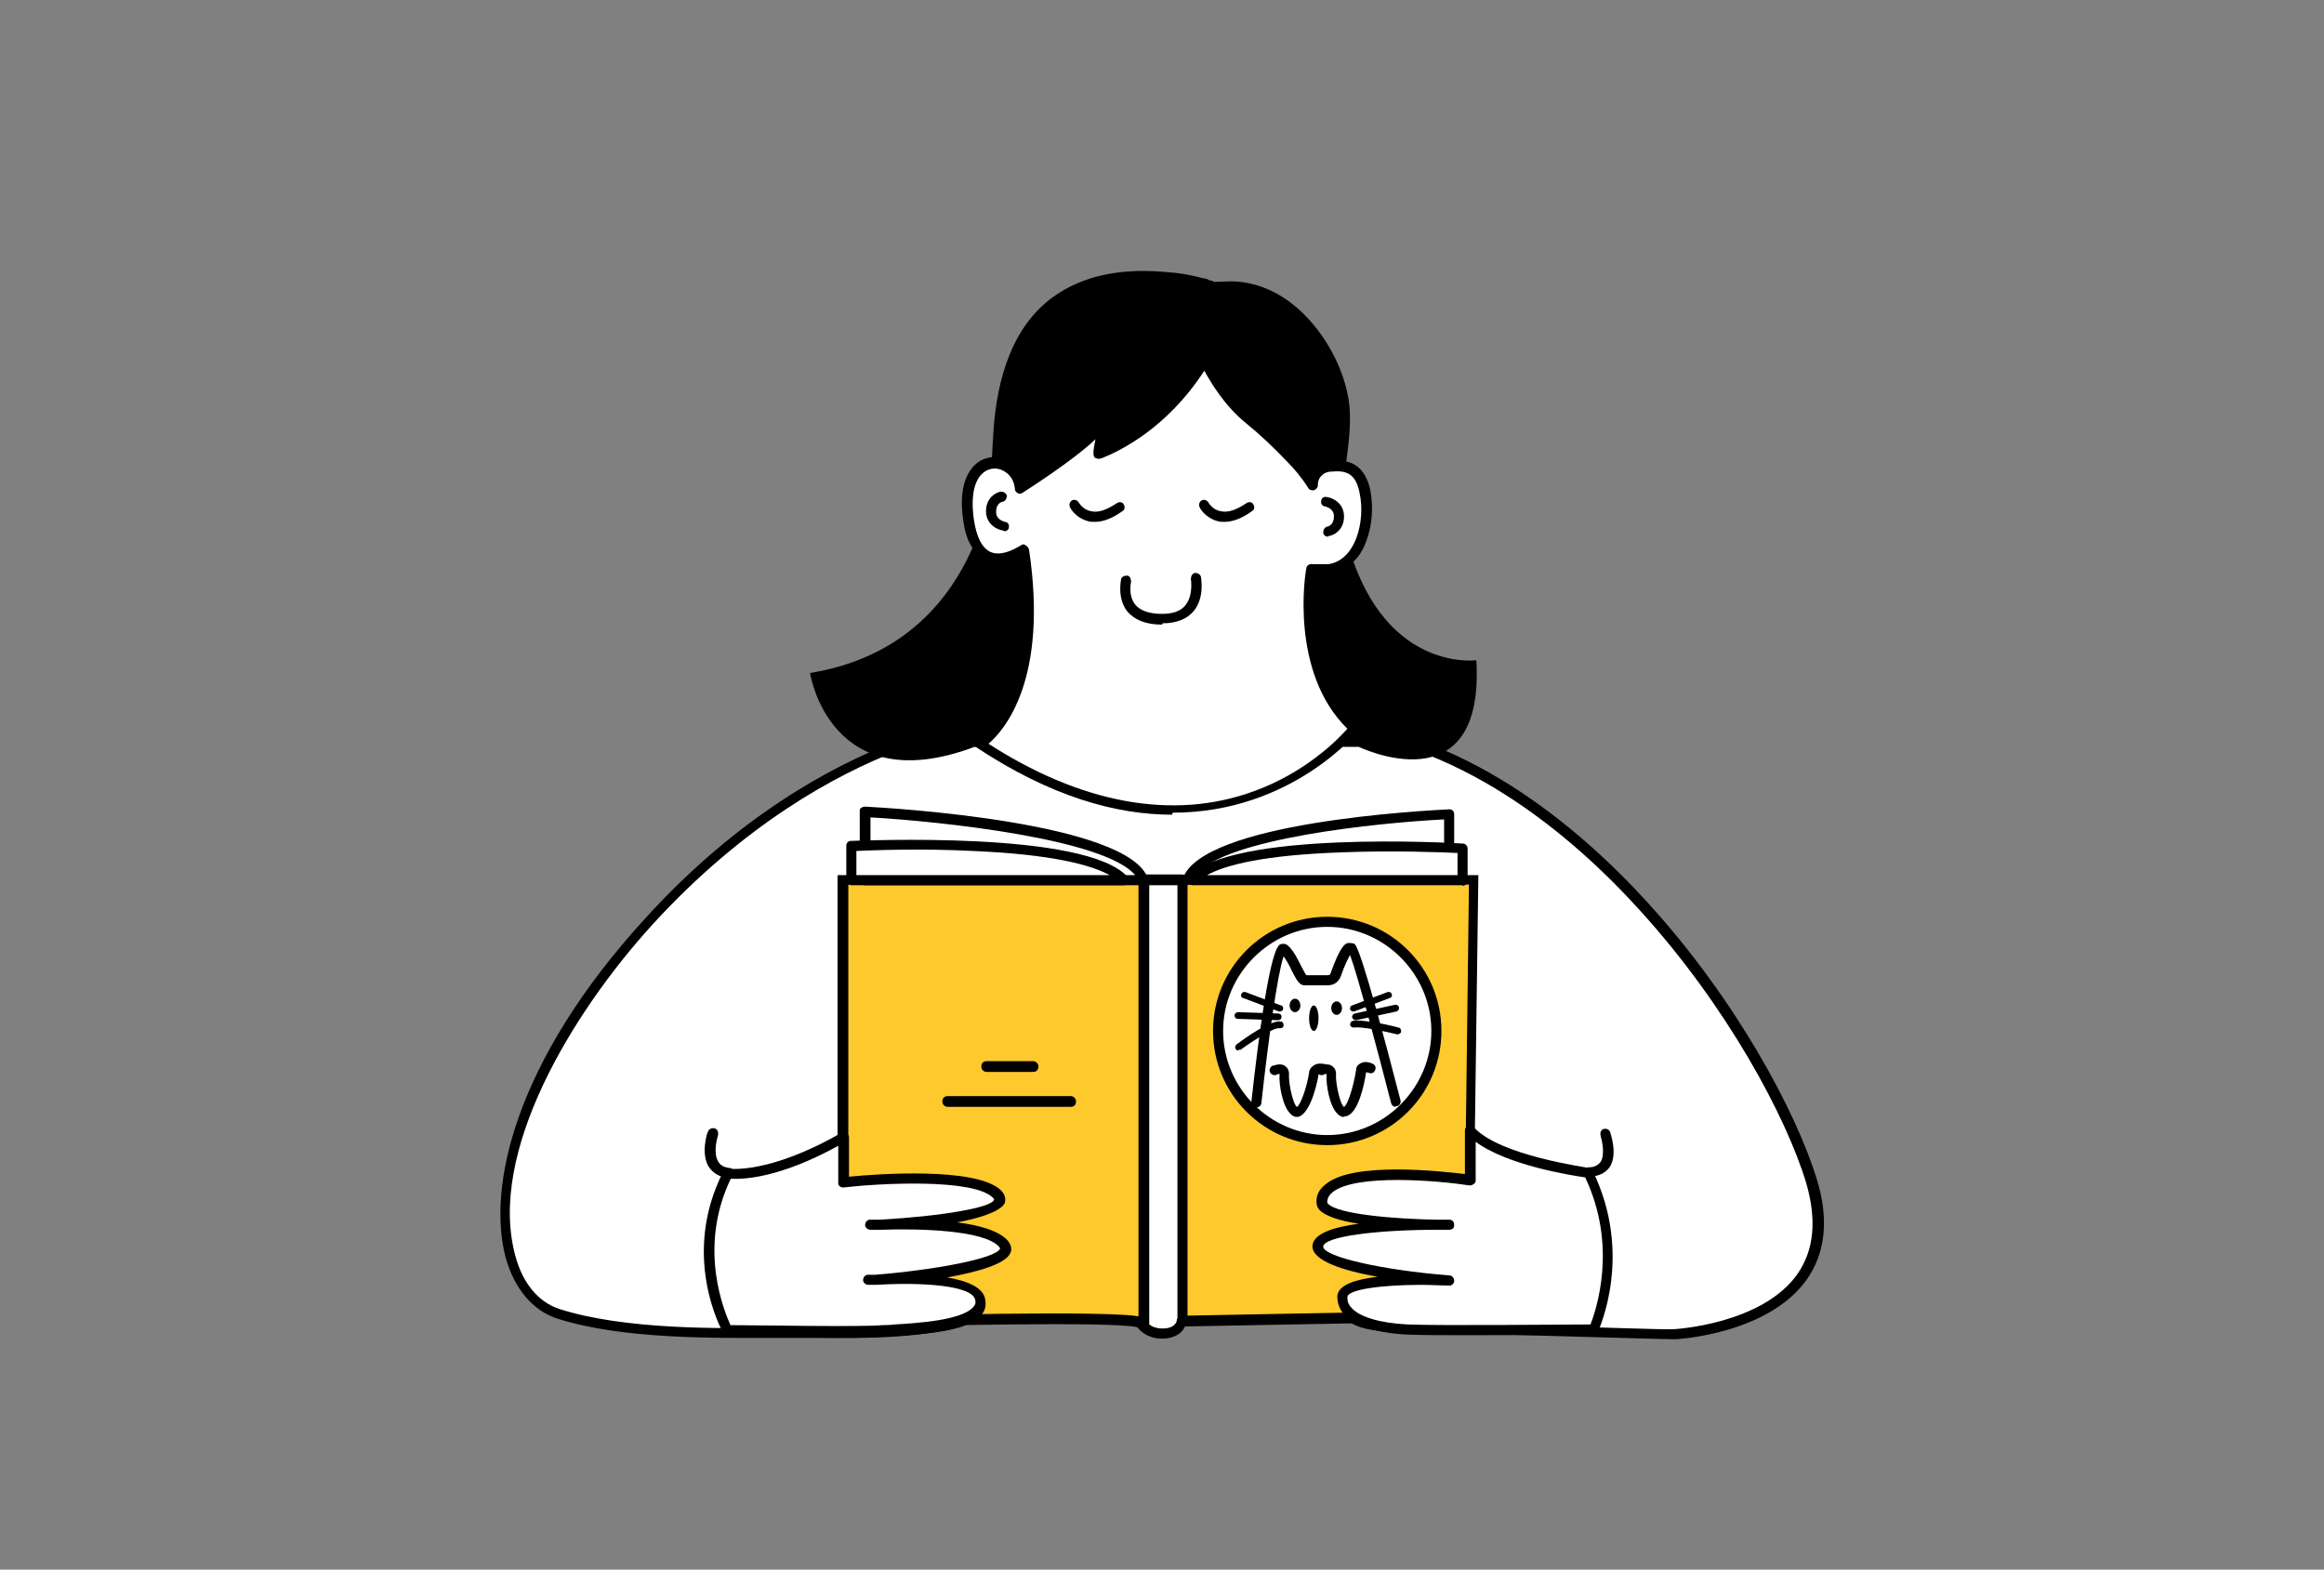 <?xml version="1.0" encoding="UTF-8"?>
<svg id="Layer_1" data-name="Layer 1" xmlns="http://www.w3.org/2000/svg" version="1.1" viewBox="0 0 346 233.7">
  <rect x="0" y="0" width="346" height="233.7" fill="#808080" stroke="none"/>
  <defs>
    <style>
      .cls-1 {
        fill: #000;
      }

      .cls-1, .cls-2, .cls-3 {
        stroke-width: 0px;
      }

      .cls-2 {
        fill: #fec92d;
      }

      .cls-3 {
        fill: #fff;
      }
    </style>
  </defs>
  <g>
    <path class="cls-3" d="M150.4,106.9s-27,1-53.7,30.3c-26.7,29.3-24.8,54.9-13.5,58.5,11.3,3.6,28.2,2.8,35.7,2.8s19.2.4,25.7-2.3c0,0,23.2-.2,25.5.2,0,0,1.1,2.3,3,2.1s2.4-2.1,2.4-2.1l25.5-.5s1.4,1.5,5.9,1.5,40.1,1.3,42.5,1.2,26.6-2.3,20.4-22.8c-6.2-20.5-35.6-65.5-73.2-68-37.6-2.5-46.1-.9-46.1-.9Z"/>
    <path class="cls-1" d="M172.9,199.3c-1.7,0-2.8-1.5-3.3-2.2-3-.3-18.6-.2-24.9-.2-6,2.4-16.1,2.4-23.5,2.3-.8,0-1.6,0-2.4,0s-2.1,0-3.4,0c-8.4,0-22.6.3-32.5-2.9-3.6-1.2-6.3-4.4-7.6-9-2.8-10.4,1.2-29.2,20.8-50.6,13.9-15.3,27.9-22.7,37.2-26.3,9.7-3.8,16.3-4.2,17-4.2.8-.1,10.1-1.5,46.3.9,21,1.4,38.2,15.7,48.9,27.5,13,14.3,21.9,30.9,25,41,1.8,5.9,1.3,10.9-1.5,14.9-5.8,8.2-19.4,8.9-19.6,8.9-1.3,0-11.5-.3-22.3-.6-9.3-.3-18.1-.6-20.2-.6-3.8,0-5.5-1-6.2-1.5l-24.7.5c-.4.8-1.2,2-2.9,2.1,0,0-.1,0-.2,0ZM156.3,195.4c6.2,0,12.7,0,13.9.3.2,0,.4.2.5.4,0,0,.9,1.8,2.2,1.7,1.3,0,1.8-1.6,1.8-1.6,0-.3.4-.5.7-.5l25.5-.5c.2,0,.4,0,.6.2,0,0,1.3,1.3,5.3,1.3s10.9.3,20.2.6c10.3.3,21,.7,22.2.6.1,0,13.1-.7,18.4-8.2,2.5-3.6,2.9-8.1,1.3-13.6-3-9.9-11.8-26.3-24.7-40.5-10.5-11.6-27.3-25.6-47.9-27-37-2.4-45.9-.9-45.9-.9,0,0,0,0-.1,0,0,0-6.8.3-16.7,4.1-9.1,3.5-22.8,10.9-36.5,25.9-12,13.2-24.5,33.9-20.4,49.2,1.1,4.2,3.5,7,6.6,8,9.7,3.1,23.7,2.9,32.1,2.8,1.3,0,2.4,0,3.4,0s1.5,0,2.4,0c7.3,0,17.3,0,23.1-2.3,0,0,.2,0,.3,0,.5,0,5.9,0,11.7,0ZM150.4,106.9h0,0Z"/>
  </g>
  <g>
    <path class="cls-2" d="M219.5,131.1l-.8,64.9-42.6.8h-.2s-.3,1.2-2.9,1.4c-1.4.1-2.2-.2-2.7-.6-.3-.3-.5-.6-.5-.6-3.7-1.2-44.3,0-44.3,0v-65.9h93.9Z"/>
    <path class="cls-1" d="M172.4,198.9c-1.3,0-2.1-.4-2.6-.8-.2-.2-.4-.4-.5-.5-4.1-.9-32.8-.2-43.8.1h-.8s0-67.4,0-67.4h95.4l-.9,66.4-43.1.8c-.4.5-1.3,1.2-3.3,1.4-.2,0-.4,0-.6,0ZM170.5,196.7s0,.1.2.3c.3.3.9.5,2.1.4,1.9-.2,2.3-.9,2.3-.9v-.6c.1,0,.9,0,.9,0l41.9-.8.8-63.4h-92.4v64.4c5.8-.2,40.2-1.1,43.7,0h.3c0,.1.1.4.1.4,0,0,0,0,0,0Z"/>
  </g>
  <g>
    <path class="cls-3" d="M176,131.1v65.7h-.2s-.2,1.8-2.9,1.8-2.3-.7-2.7-1v-66.5h5.7Z"/>
    <path class="cls-1" d="M173,199.3h0c-1.8,0-2.8-.8-3.2-1.2-.2-.1-.3-.4-.3-.6v-66.5c0-.4.3-.8.8-.8h5.7c.4,0,.8.3.8.8v65.7c0,.2-.1.4-.3.6-.3.9-1.3,2-3.5,2ZM171.1,197.2c.4.3,1,.6,2,.6h0c1.9,0,2.1-1.1,2.1-1.2,0-.1,0-.2.1-.3v-64.5h-4.2v65.4Z"/>
  </g>
  <g>
    <path class="cls-3" d="M108.4,174.7s6,1,17.2-5.4v6.7s18.9-2,22.8,1.7c3.9,3.8-18.8,4.7-18.8,4.7,0,0,16.7-1,19.8,2.8,3.1,3.8-20.2,5.5-20.2,5.5,0,0,16-1.4,16.6,2.9s-11.5,4.3-14.4,4.6-23.1,0-23.1,0c0,0-6.3-11.1,0-23.4Z"/>
    <path class="cls-1" d="M124.1,199c-6.7,0-15.2-.1-15.8-.1-.3,0-.5-.1-.6-.4-.3-.5-6.4-11.6,0-24.1.1-.3.5-.5.8-.4,0,0,5.9.9,16.7-5.3.2-.1.5-.1.8,0,.2.1.4.4.4.6v5.9c4-.4,18.9-1.5,22.6,2,.8.8.7,1.5.6,1.9-.2.5-1.3,1.8-7.1,2.9,3.3.4,6.4,1.3,7.6,2.8.6.8.5,1.4.3,1.8-.7,1.6-4.9,2.8-9.4,3.6,3,.5,5.5,1.5,5.7,3.4.1.8,0,1.5-.6,2.2-1.9,2.3-7.6,2.8-12.7,3.1-.7,0-1.3,0-1.7.1-1,.1-4,.1-7.4.1ZM108.8,197.3c3,0,19.9.3,22.6,0,.4,0,1,0,1.8-.1,3.3-.2,10-.6,11.7-2.6.3-.3.4-.6.3-1-.3-2.3-8.4-2.7-14.7-2.3-.4,0-.8,0-1.2,0-.4,0-.8-.3-.8-.7,0-.4.3-.8.7-.8.3,0,.7,0,1.1,0,8.7-.7,18-2.4,18.6-3.9,0,0,0,0-.1-.2-2.1-2.6-12.3-2.8-17.6-2.6-.5,0-1.1,0-1.6,0-.4,0-.8-.3-.8-.7,0-.4.3-.8.7-.8.2,0,.8,0,1.5,0,9-.5,16.8-1.8,17-3,0,0,0-.1-.2-.3-3-2.9-17.1-2.1-22.2-1.5-.2,0-.4,0-.6-.2-.2-.1-.2-.3-.2-.6v-5.4c-8.9,4.9-14.3,5-16,4.9-5,10.4-.9,19.9,0,21.9Z"/>
  </g>
  <g>
    <path class="cls-3" d="M236.5,174.6s-13.5-1.7-17.6-6.3v7.4s-21.7-3.2-22.1,3.2c-.3,3.4,18.9,3.5,18.9,3.5,0,0-19.3-.4-19.5,3.2s19.5,5.1,19.5,5.1c0,0-15.6-.8-15.8,2.4-.2,3.2,4.4,4.7,9.6,4.9s27.8,0,27.8,0c0,0,5.2-11.1-.8-23.3Z"/>
    <path class="cls-1" d="M219.1,198.8c-4.1,0-7.8,0-9.6-.1-2.6-.1-7.3-.7-9.4-3-.7-.8-1-1.7-1-2.7.1-1.7,2.7-2.5,6-2.9-5.1-.9-9.8-2.4-9.7-4.6.1-1.8,3.1-2.8,6.9-3.3-2.7-.4-4.9-1.1-5.8-2-.5-.5-.5-1-.5-1.4,0-1,.5-1.8,1.4-2.5,4.1-3.4,17.2-1.9,20.7-1.5v-6.5c0-.3.2-.6.5-.7.3-.1.6,0,.8.2,3.8,4.3,17,6,17.1,6.1.3,0,.5.2.6.4,6.1,12.4,1,23.5.8,24-.1.3-.4.4-.7.4-.6,0-10.2.1-18.2.1ZM211.7,191.3c-6.1,0-11,.7-11.1,1.8,0,.6.1,1.1.6,1.6,1.2,1.4,4.3,2.3,8.4,2.5,4.7.2,23.9,0,27.2,0,.8-2.1,4.1-11.6-.8-21.9-2.1-.3-11.6-1.8-16.3-5.3v5.7c0,.2,0,.4-.3.6s-.4.2-.6.2c-4.5-.7-16.9-1.8-20.4,1-.5.4-.8.9-.8,1.5,0,0,0,.1.1.2,1.4,1.6,10,2.3,16.2,2.4.7,0,1.3,0,1.9,0,.4,0,.7.3.7.8s-.3.7-.8.7h0c-.3,0-.8,0-1.6,0-9.2,0-17,1-17.1,2.5,0,1.5,8.7,3.5,18.8,4.3.4,0,.7.4.7.8,0,.4-.4.8-.8.7-1.4,0-2.7-.1-4-.1Z"/>
  </g>
  <path class="cls-1" d="M108.4,175.4s0,0-.1,0c-1.3-.2-2.2-.8-2.8-1.7-1.2-2-.2-5.1-.1-5.2.1-.4.6-.6,1-.5.4.1.6.6.5,1-.2.7-.7,2.7,0,3.9.3.6.9.9,1.7,1,.4,0,.7.4.6.8,0,.4-.4.6-.7.6Z"/>
  <path class="cls-1" d="M236.5,175.3c-.4,0-.7-.3-.7-.7,0-.4.3-.8.7-.8.9,0,1.4-.3,1.8-.8.7-1.1.2-3.2,0-3.9-.1-.4,0-.8.4-1,.4-.1.8,0,1,.4,0,.1,1.2,3.2,0,5.2-.6.9-1.6,1.4-2.9,1.5,0,0,0,0,0,0Z"/>
  <g>
    <path class="cls-3" d="M215.7,128.5v-7.3s-36.1,1.6-38.9,9.8l38.9-1.7v-.7Z"/>
    <path class="cls-1" d="M176.8,131.8c-.2,0-.5-.1-.6-.3-.1-.2-.2-.5-.1-.7,2.9-8.4,35.9-10.1,39.6-10.3.2,0,.4,0,.6.2.1.1.2.3.2.5v8c0,.4-.3.7-.7.7l-38.9,1.8s0,0,0,0ZM215,122c-9.8.5-32.5,2.8-36.9,8.2l36.9-1.7v-6.5ZM215.7,129.3h0,0Z"/>
  </g>
  <g>
    <path class="cls-3" d="M128.9,128.2v-7.3s38.7,2,41.5,10.2h-41.5v-2.9Z"/>
    <path class="cls-1" d="M170.3,131.8h-41.5c-.4,0-.8-.3-.8-.8v-10.2c0-.2,0-.4.2-.5.1-.1.4-.2.6-.2,4,.2,39.2,2.3,42.1,10.7,0,.2,0,.5,0,.7-.1.2-.4.3-.6.3ZM129.6,130.3h39.4c-4.5-5.4-28.9-8-39.4-8.6v8.6Z"/>
  </g>
  <g>
    <path class="cls-3" d="M217.8,131.1v-4.8s-34.3-2-40.3,4.8h40.3Z"/>
    <path class="cls-1" d="M217.8,131.8h-40.3c-.3,0-.6-.2-.7-.4-.1-.3,0-.6.1-.8,6.2-7,39.5-5.1,40.9-5,.4,0,.7.4.7.7v4.8c0,.4-.3.8-.8.8ZM179.7,130.3h37.3v-3.3c-2.2-.1-9.5-.4-17.1-.1-11.8.4-17.5,1.9-20.2,3.4Z"/>
  </g>
  <g>
    <path class="cls-3" d="M126.8,131.1v-5.1s34.6-1.6,40.6,5.1h-40.6Z"/>
    <path class="cls-1" d="M167.4,131.8h-40.6c-.4,0-.8-.3-.8-.8v-5.1c0-.4.3-.7.7-.7,1.4,0,35.1-1.6,41.2,5.4.2.2.2.5.1.8-.1.3-.4.4-.7.4ZM127.5,130.3h37.7c-2.7-1.5-8.5-3.1-20.4-3.6-7.7-.4-15-.1-17.3,0v3.7Z"/>
  </g>
  <g>
    <circle class="cls-3" cx="197.6" cy="153.5" r="16.3"/>
    <path class="cls-1" d="M197.6,170.5c-9.4,0-17-7.6-17-17s7.6-17,17-17,17,7.6,17,17-7.6,17-17,17ZM197.6,138c-8.5,0-15.5,7-15.5,15.5s7,15.5,15.5,15.5,15.5-7,15.5-15.5-7-15.5-15.5-15.5Z"/>
  </g>
  <path class="cls-1" d="M207.8,164.8c-.3,0-.6-.2-.7-.6-1.9-7.4-5-19.1-6.1-22-.3.5-.8,1.5-1.4,3.2-.3.8-1,1.3-1.9,1.3h0c-1.3,0-3,0-3.5,0-.8,0-1.2-.9-1.9-2.2-.3-.7-.8-1.6-1.2-2.1-.9,2.6-2.3,12.6-3.3,21.8,0,.4-.4.7-.8.7-.4,0-.7-.4-.7-.8,2.5-22.6,3.9-23.2,4.3-23.5.3-.1.6-.1.9,0,.9.6,1.6,2,2.2,3.2.3.5.6,1.2.8,1.4.5,0,1.6,0,3.2,0h0c.2,0,.4-.1.4-.3,1.5-4.2,2.2-4.4,2.6-4.5.3,0,.6,0,.9.1.3.2,1.1.8,6.9,23.3.1.4-.1.8-.5.9,0,0-.1,0-.2,0ZM200.6,141.6h0Z"/>
  <path class="cls-1" d="M190.6,150.6c0,0-.1,0-.2,0l-5.3-2c-.3,0-.4-.4-.3-.6s.4-.4.6-.3l5.3,2c.3,0,.4.4.3.6,0,.2-.3.3-.5.3Z"/>
  <path class="cls-1" d="M184.4,156.4c-.2,0-.3,0-.4-.2-.2-.2-.1-.5.1-.7,1.2-.9,5.1-3.7,6.6-3.4.3,0,.4.3.4.6,0,.3-.3.4-.6.4-.7-.2-3.6,1.6-5.8,3.2,0,0-.2,0-.3,0Z"/>
  <path class="cls-1" d="M190.3,151.9h0l-6-.2c-.3,0-.5-.2-.5-.5,0-.3.3-.5.5-.5l6,.2c.3,0,.5.2.5.5,0,.3-.2.5-.5.5Z"/>
  <path class="cls-1" d="M201.5,150.6c-.2,0-.4-.1-.5-.3,0-.3,0-.5.3-.6l5.3-2c.3,0,.5,0,.6.3s0,.5-.3.6l-5.3,2c0,0-.1,0-.2,0Z"/>
  <path class="cls-1" d="M208.1,154s0,0-.1,0c-2.1-.5-5.4-1.2-6.4-1-.3,0-.5-.1-.6-.4,0-.3.1-.5.4-.6,1.4-.3,6.3.8,6.8,1,.3,0,.4.3.4.6,0,.2-.3.4-.5.4Z"/>
  <path class="cls-1" d="M201.8,151.9c-.2,0-.4-.2-.5-.4,0-.3.1-.5.4-.6l6-1.3c.3,0,.5.1.6.4,0,.3-.1.5-.4.6l-6,1.3s0,0-.1,0Z"/>
  <ellipse class="cls-1" cx="192.8" cy="149.7" rx=".8" ry="1"/>
  <ellipse class="cls-1" cx="195.6" cy="151.6" rx=".7" ry="1.9"/>
  <ellipse class="cls-1" cx="199" cy="150.1" rx=".8" ry="1"/>
  <path class="cls-1" d="M193.2,166.3c-.3,0-.6,0-1-.4-1.3-1.1-1.8-4.6-1.7-5.8,0,0,0-.1,0-.2-.1,0-.3,0-.4.1-.4.2-.8,0-1-.3-.2-.4,0-.8.3-1,.2,0,1.2-.5,1.9,0,.3.2.7.6.6,1.5,0,1.5.7,4.4,1.2,4.6.5-.2,1.5-3,1.8-5.1,0-.4.3-.8.6-1,.6-.5,1.4-.3,1.6-.3.4,0,.7.5.6.9,0,.4-.5.7-.9.6h0s-.5,0-.5.1c0,.2-1,5.9-3.1,6.3,0,0-.2,0-.3,0Z"/>
  <path class="cls-1" d="M200.2,166.3c-.3,0-.6,0-1-.4-1.3-1.1-1.8-4.6-1.7-5.8,0,0,0-.1,0-.2-.1,0-.3,0-.4.1-.4.2-.8,0-1-.3-.2-.4,0-.8.3-1,.2,0,1.2-.5,1.9,0,.3.2.7.6.6,1.5,0,1.5.7,4.4,1.2,4.6.5-.2,1.4-2.9,1.8-5.5,0-.5.3-.8.7-1,.7-.4,1.6,0,1.8.1.4.2.5.6.3,1-.2.4-.6.5-1,.3-.1,0-.2,0-.3-.1-.3,2-1.2,6.2-3,6.6,0,0-.2,0-.3,0Z"/>
  <path class="cls-1" d="M153.8,159.6h-6.9c-.4,0-.8-.3-.8-.8s.3-.8.8-.8h6.9c.4,0,.8.3.8.8s-.3.8-.8.8Z"/>
  <path class="cls-1" d="M159.4,164.8h-18.3c-.4,0-.8-.3-.8-.8s.3-.8.8-.8h18.3c.4,0,.8.3.8.8s-.3.8-.8.8Z"/>
  <path class="cls-1" d="M180.6,41.8c-.2,0-.5,0-.8-.2s-.5-.1-.8-.2c-1.8-.5-3.7-.8-5.5-.9-5.4-.5-11.1.1-15.8,3.1-7,4.4-9.3,12.9-9.8,20.7s0,3.5,0,5.3c0,0-1.4,26.4-27.3,30.6,0,0,2.9,19.1,24.5,11h57.2s18.8,9.1,17.5-12.9c0,0-14.4,2-19.5-18.7-1.5-6.2,1.2-12.9.6-19.2-.6-5.7-4.2-11.9-8.7-15.3-2.6-2-5.9-3.3-9.3-3.2s-1.6.1-2.4,0Z"/>
  <g>
    <path class="cls-3" d="M151.6,72.6s11.4-7.1,12.8-10.2c0,0-1.4,5.3-.8,5.1s9.2-3,15.7-13.9c0,0,2.1,5.2,6.5,8.8,2.2,1.7,4.2,3.7,6.1,5.7,1.2,1.3,2.3,2.6,3.3,4.2,0-.8.3-1.6,1-2.1.6-.4,1.3-.6,2-.6,2.8-.3,4.2,1,4.8,3.7.5,2.4.3,5-.5,7.3-.5,1.4-1.3,2.6-2.6,3.4s-1.3.7-2.1.8-2.7.1-2.6,0c0,0-2.6,15.6,6.4,23.7,0,0-20.3,26-56.1,2.1,0,0,10.1-6,6.7-28.9,0,0-6.8,5-8.2-4.3-1.6-10.6,7-10.1,7.6-4.8Z"/>
    <path class="cls-1" d="M174.5,121.3c-8.2,0-18-2.6-29.4-10.2-.2-.1-.3-.4-.3-.6,0-.3.1-.5.4-.6,0,0,2.4-1.5,4.4-5.7,1.8-3.8,3.5-10.5,2.1-21.4-1.2.6-3.1,1.3-4.9.5-1.8-.8-3-2.7-3.4-5.9-.8-5.4,1-7.6,2.1-8.5,1.2-.9,2.8-1.1,4.2-.5,1.2.5,2.1,1.6,2.6,2.9,3.6-2.3,10.6-7.1,11.6-9.3.2-.4.6-.5.9-.4.4.1.6.5.5.9-.3,1.3-.7,2.9-.8,3.8,3.1-1.3,9.4-4.9,14.4-13.2.1-.2.4-.4.7-.4.3,0,.5.2.6.5,0,0,2.1,5.1,6.3,8.5,2.1,1.7,4.2,3.6,6.2,5.8.8.9,1.6,1.8,2.4,2.9.2-.4.5-.7.9-1,.8-.5,1.7-.7,2.4-.8,3.1-.3,4.9,1.2,5.6,4.3.5,2.6.3,5.4-.6,7.7-.6,1.7-1.6,3-2.9,3.8-.7.5-1.5.8-2.3.9,0,0-1.2.1-2.1,0-.4,3.1-1.2,15.5,6.3,22.3.3.3.3.7,0,1-.1.2-10,12.4-27.8,12.4ZM146.8,110.5c14.1,9.2,27.9,11.7,39.9,7.3,7.7-2.8,12.5-7.7,13.9-9.3-8.6-8.4-6.3-23.2-6.1-23.9,0,0,0,0,0,0,0-.4.5-.7.9-.6,0,0,.2,0,.2,0,.5,0,1.9,0,2.2,0,.6-.1,1.2-.3,1.8-.7,1.2-.8,1.9-2.1,2.3-3.1.8-2.1,1-4.6.5-6.9-.5-2.4-1.6-3.3-3.9-3.1-.8,0-1.3.2-1.6.5-.4.3-.7.8-.7,1.6,0,.3-.3.6-.6.7-.3,0-.6,0-.8-.3-1-1.6-2.1-2.9-3.2-4-2-2.1-4-4-6.1-5.7-3.2-2.6-5.2-6-6.2-7.8-5.6,8.6-12.5,11.9-15.2,13h-.1c-.3.2-.6.1-.9,0-.3-.2-.5-.5,0-2.8-3.5,3.3-10,7.4-10.9,8-.2.1-.5.2-.7,0-.2-.1-.4-.3-.4-.6-.1-1.3-.8-2.3-1.9-2.8-.9-.4-1.9-.3-2.7.3-1.5,1.1-2,3.7-1.5,7.1.4,2.6,1.2,4.2,2.5,4.8,1.9.8,4.4-1,4.5-1,.2-.2.5-.2.7,0,.2.1.4.3.5.6,2.9,19.3-3.6,26.9-6.1,29ZM196,84.8h0s0,0,0,0c0,0,0,0,0,0,0,0,0,0,0,0Z"/>
  </g>
  <path class="cls-1" d="M163,77.7c-.4,0-.7,0-1-.1-1.9-.5-2.7-2-2.7-2.1-.2-.4,0-.8.3-1,.4-.2.8,0,1,.3,0,0,.6,1.1,1.8,1.3,1.1.3,2.4-.2,3.9-1.2.3-.2.8-.2,1,.2.2.3.2.8-.2,1-1.5,1.1-2.9,1.6-4.1,1.6Z"/>
  <path class="cls-1" d="M182.3,77.7c-.4,0-.7,0-1-.1-1.9-.5-2.7-2-2.7-2.1-.2-.4,0-.8.3-1,.4-.2.8,0,1,.3,0,0,.6,1.1,1.8,1.3,1.1.3,2.4-.2,3.9-1.2.3-.2.8-.2,1,.2.2.3.2.8-.2,1-1.5,1.1-2.9,1.6-4.1,1.6Z"/>
  <path class="cls-1" d="M149.4,79s0,0,0,0c-.9-.1-2.6-.9-2.6-2.9s1.5-2.8,2.2-2.9c.4,0,.8.2.9.6,0,.4-.2.8-.6.9-.2,0-1,.3-1,1.5s1.1,1.4,1.3,1.5c.4,0,.7.4.6.8,0,.4-.4.6-.7.6Z"/>
  <path class="cls-1" d="M197.7,79.9c-.4,0-.7-.3-.7-.6,0-.4.2-.8.6-.9.2,0,1-.3,1-1.5s-1.1-1.4-1.3-1.5c-.4,0-.7-.4-.6-.8,0-.4.4-.7.8-.6.9.1,2.6.9,2.6,2.9s-1.5,2.8-2.2,2.9c0,0,0,0-.1,0Z"/>
  <path class="cls-1" d="M173,93h0c-2.4,0-4.1-.7-5.2-2-1.5-2-.9-4.6-.9-4.7,0-.4.5-.6.9-.6.4,0,.6.5.6.9,0,0-.5,2,.6,3.4.7.9,2.1,1.4,4,1.4,1.6,0,2.8-.4,3.5-1.3,1.2-1.5.8-3.9.8-3.9,0-.4.2-.8.6-.9.4,0,.8.2.9.6,0,.1.6,3.1-1.1,5.1-1,1.2-2.6,1.8-4.6,1.8Z"/>
</svg>